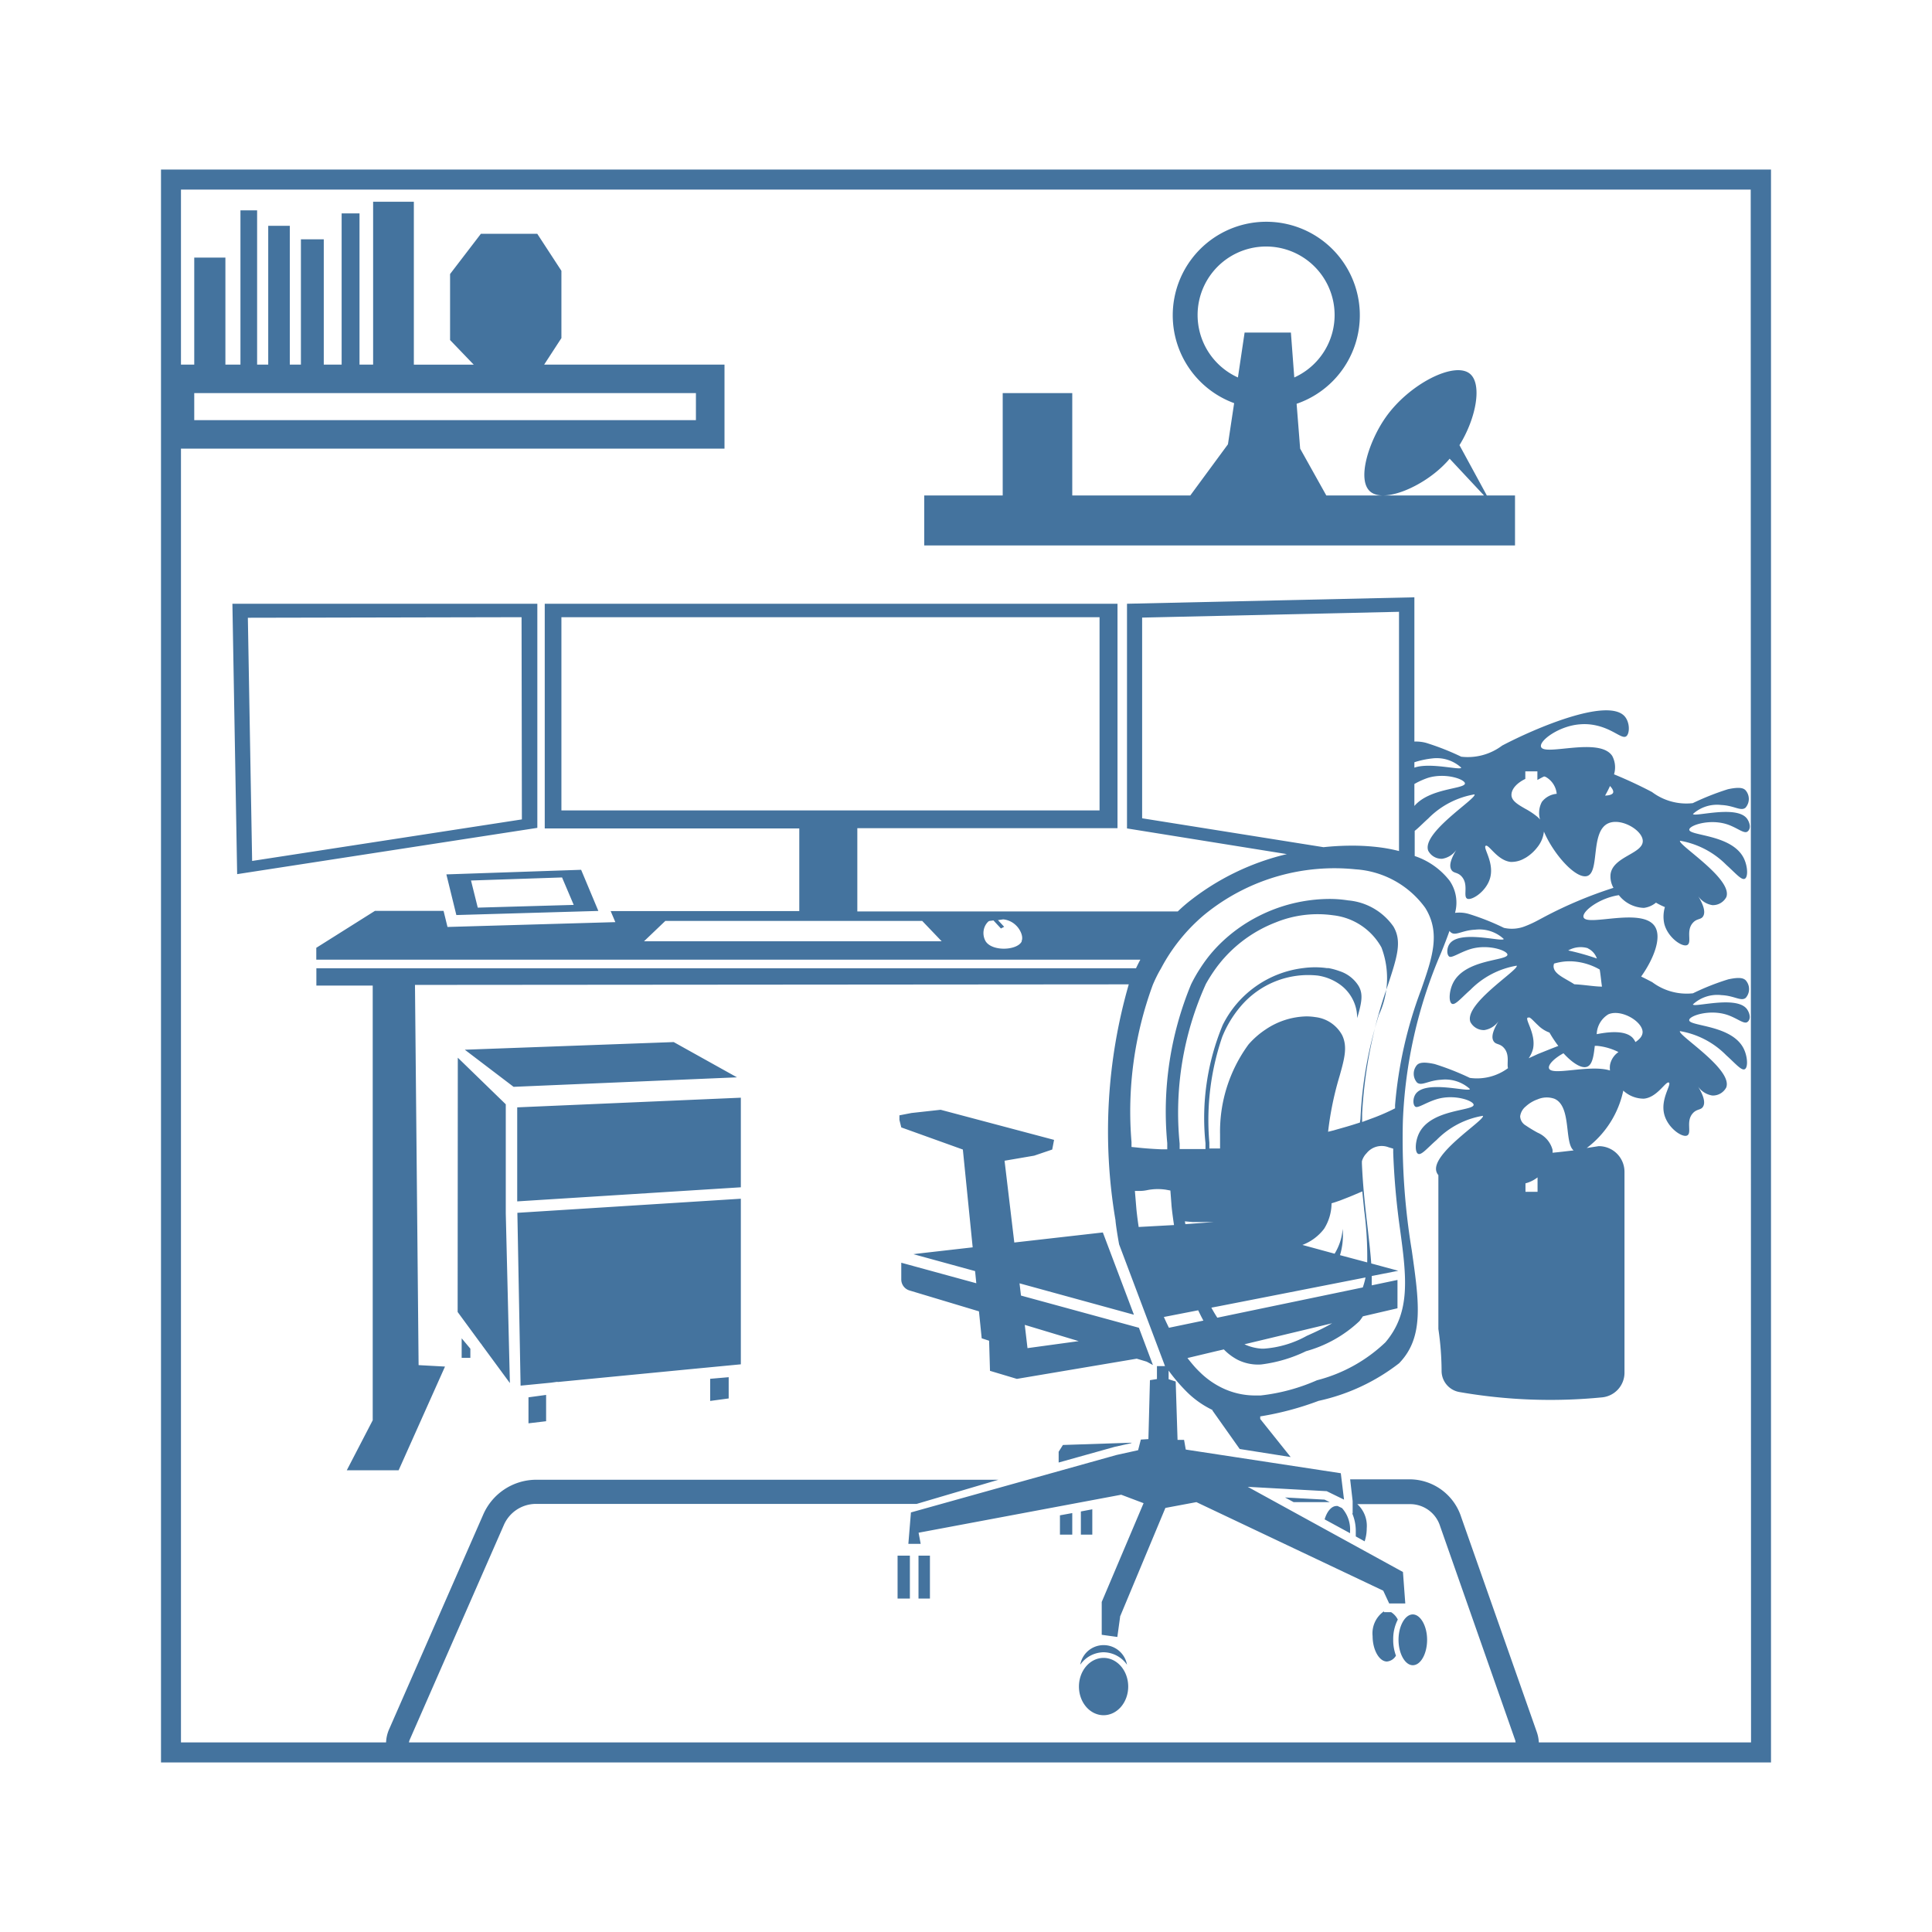 <?xml version="1.0" encoding="UTF-8"?>
<svg width="24px" fill="#44739e" height="24px" viewBox="0 0 24 24" version="1.1" xmlns="http://www.w3.org/2000/svg" xmlns:xlink="http://www.w3.org/1999/xlink">
            <path d="m 13.427,18.776 v 0.288 h 0.142 v -0.315 z m -0.107,0.288 v -0.268 l -0.153,0.028 v 0.24 z m 0.695,1.887 a 0.306,0.356 0 0 1 -0.306,0.356 0.306,0.356 0 0 1 -0.306,-0.356 0.306,0.356 0 0 1 0.306,-0.356 0.306,0.356 0 0 1 0.306,0.356 z m -2.605,-1.626 h 0.142 v 0.533 h -0.142 z m -0.26,0 h 0.153 v 0.533 h -0.153 z m 5.621,-0.303 a 0.4,0.4 0 0 0 -0.1,-0.288 l -0.055,-0.026 h -0.013 c -0.063,0 -0.119,0.068 -0.148,0.166 l 0.316,0.172 z m 0.779,1.664 c 0.1,0 0.178,-0.145 0.178,-0.316 0,-0.171 -0.082,-0.315 -0.178,-0.315 -0.096,0 -0.177,0.144 -0.177,0.315 0,0.171 0.081,0.316 0.177,0.316 z m -0.269,-0.659 h -0.089 v -0.011 a 0.333,0.333 0 0 0 -0.141,0.308 c 0,0.171 0.082,0.316 0.178,0.316 a 0.144,0.144 0 0 0 0.112,-0.073 0.553,0.553 0 0 1 -0.034,-0.2 0.528,0.528 0 0 1 0.057,-0.248 0.23,0.23 0 0 0 -0.083,-0.092 z m -3.572,0.498 a 0.36,0.36 0 0 1 0.291,0.155 0.295,0.295 0 0 0 -0.581,0 0.36,0.36 0 0 1 0.29,-0.155 z M 13.151,18.034 v 0.134 l 0.697,-0.195 0.206,-0.046 0.002,-0.005 -0.852,0.028 z m 0.97,-1.156 0.124,0.037 0.077,0.042 -0.174,-0.463 -1.465,-0.4 -0.018,-0.152 1.421,0.39 -0.386,-1.022 -1.1,0.125 -0.121,-1.016 0.368,-0.063 0.224,-0.076 0.023,-0.12 -1.409,-0.374 -0.362,0.04 -0.15,0.029 v 0.057 l 0.023,0.093 0.765,0.275 0.122,1.215 -0.693,0.079 -0.043,0.006 0.766,0.21 0.015,0.151 -0.932,-0.255 v 0.207 a 0.143,0.143 0 0 0 0.1,0.137 l 0.865,0.26 0.034,0.335 0.092,0.03 0.011,0.374 0.334,0.1 z m -0.721,-0.218 -0.636,0.087 -0.034,-0.289 z M 5.669,11.367 l 1.764,-0.051 -0.214,-0.511 -1.674,0.057 z m 1.313,-0.467 0.145,0.341 -1.192,0.034 -0.084,-0.337 z M 5.843,16.868 V 16.754 L 5.735,16.625 v 0.243 z m 3.209,0.504 v -0.264 l -0.23,0.02 v 0.275 z m -2.268,0.283 v -0.327 l -0.219,0.03 v 0.323 z m -0.8,-0.95 0.35,0.476 -0.051,-2.106 v -1.357 l -0.596,-0.579 -0.002,3.159 0.284,0.387 0.015,0.018 z M 5.774,13.04 6.38,13.501 9.155,13.383 8.369,12.945 Z m 3.429,1.709 v -1.113 l -2.778,0.12 v 1.168 z M 8.68,16.998 8.744,16.992 9.203,16.948 v -2.057 l -2.776,0.175 0.04,2.147 0.379,-0.037 0.08,-0.011 v 0.003 z M 6.675,7.5 H 2.887 l 0.059,3.359 3.729,-0.575 z m -0.192,2.679 -3.351,0.516 -0.053,-3.021 3.4,-0.007 z M 2,2.106 V 21.894 H 22 V 2.106 Z M 21.752,21.645 H 2.248 V 2.355 H 21.748 Z M 15.963,18.602 16.07,18.66 h 0.449 l -0.065,-0.031 z m 2.189,0.245 A 0.675,0.675 0 0 0 17.525,18.377 h -0.753 l 0.031,0.27 v 0.153 h -0.005 a 0.562,0.562 0 0 1 0.044,0.226 c 0,0.02 0,0.04 0,0.06 l 0.11,0.061 a 0.514,0.514 0 0 0 0.026,-0.162 0.365,0.365 0 0 0 -0.117,-0.3 h 0.666 a 0.39,0.39 0 0 1 0.362,0.272 l 0.936,2.668 c 0,0.008 0,0.016 0.006,0.023 h 0.285 a 0.46,0.46 0 0 0 -0.025,-0.131 z M 6.256,18.951 a 0.436,0.436 0 0 1 0.394,-0.269 h 4.737 l 1.016,-0.3 H 6.65 a 0.72,0.72 0 0 0 -0.65,0.439 l -1.166,2.66 v 0 a 0.446,0.446 0 0 0 -0.038,0.164 h 0.284 a 0.162,0.162 0 0 1 0.01,-0.034 z M 18.152,9.4 A 3.187,3.187 0 0 0 17.715,9.228 0.49,0.49 0 0 0 17.57,9.212 V 7.42 l -3.57,0.08 V 10.291 l 1.986,0.319 a 3.107,3.107 0 0 0 -1.229,0.6 c -0.044,0.036 -0.086,0.073 -0.126,0.112 H 10.65 v -1.034 h 3.232 V 7.5 H 6.767 v 2.791 h 3.162 v 1.027 h -2.343 l 0.058,0.137 -2.085,0.06 -0.049,-0.2 H 4.658 l -0.729,0.459 v 0.147 H 14.166 c -0.019,0.035 -0.037,0.071 -0.054,0.107 H 3.93 v 0.215 h 0.7 v 5.4 l -0.322,0.621 h 0.644 l 0.576,-1.288 -0.328,-0.018 -0.045,-4.723 8.867,-0.007 a 6.6,6.6 0 0 0 -0.165,2.93 c 0,0.016 0.014,0.13 0.045,0.3 l 0.57,1.512 h -0.1 v 0.161 l -0.087,0.014 -0.019,0.732 -0.094,0.006 -0.034,0.132 -0.267,0.059 -2.555,0.714 -0.032,0.39 H 11.437 l -0.026,-0.138 2.517,-0.472 0.278,0.105 -0.52,1.227 v 0.408 l 0.194,0.027 0.034,-0.247 v -0.007 l 0.563,-1.349 0.385,-0.072 2.321,1.1 0.074,0.159 h 0.2 l -0.029,-0.391 -1.928,-1.058 0.981,0.054 0.215,0.105 -0.04,-0.328 -1.926,-0.294 -0.021,-0.12 h -0.081 l -0.023,-0.725 -0.088,-0.029 v -0.107 a 2.176,2.176 0 0 0 0.205,0.243 1.168,1.168 0 0 0 0.339,0.246 v 0.006 l 0.339,0.479 0.633,0.1 -0.378,-0.473 v -0.032 a 3.743,3.743 0 0 0 0.725,-0.193 2.494,2.494 0 0 0 1,-0.467 c 0.311,-0.321 0.25,-0.751 0.158,-1.4 a 8.505,8.505 0 0 1 -0.111,-1.606 5.837,5.837 0 0 1 0.473,-2.089 v 0 c 0.041,-0.1 0.077,-0.193 0.106,-0.276 a 0.081,0.081 0 0 0 0.018,0.019 c 0.058,0.047 0.139,-0.027 0.3,-0.034 a 0.447,0.447 0 0 1 0.356,0.115 c -0.009,0.045 -0.562,-0.122 -0.678,0.069 -0.03,0.049 -0.031,0.125 0,0.149 0.031,0.024 0.131,-0.051 0.264,-0.092 0.218,-0.066 0.458,0.017 0.46,0.069 0,0.079 -0.532,0.052 -0.678,0.357 -0.048,0.1 -0.053,0.231 -0.012,0.253 0.041,0.022 0.118,-0.075 0.23,-0.173 a 1.052,1.052 0 0 1 0.575,-0.3 c 0.034,0.049 -0.66,0.475 -0.575,0.7 a 0.188,0.188 0 0 0 0.173,0.1 0.265,0.265 0 0 0 0.176,-0.11 c -0.051,0.084 -0.1,0.187 -0.061,0.248 0.027,0.045 0.076,0.026 0.126,0.081 0.078,0.083 0.036,0.2 0.053,0.254 a 0.648,0.648 0 0 1 -0.474,0.121 3.3,3.3 0 0 0 -0.437,-0.172 c -0.146,-0.032 -0.193,-0.014 -0.219,0.011 a 0.166,0.166 0 0 0 0,0.219 c 0.058,0.047 0.139,-0.027 0.3,-0.035 a 0.456,0.456 0 0 1 0.357,0.115 c -0.01,0.046 -0.563,-0.121 -0.679,0.069 -0.03,0.05 -0.031,0.126 0,0.15 0.031,0.024 0.131,-0.051 0.265,-0.092 0.217,-0.067 0.457,0.017 0.46,0.069 0,0.079 -0.532,0.051 -0.679,0.356 -0.048,0.1 -0.053,0.232 -0.011,0.253 0.042,0.021 0.117,-0.074 0.23,-0.172 a 1.046,1.046 0 0 1 0.575,-0.3 c 0.034,0.049 -0.661,0.475 -0.575,0.7 a 0.125,0.125 0 0 0 0.022,0.037 v 1.911 a 3.635,3.635 0 0 1 0.04,0.528 0.267,0.267 0 0 0 0.219,0.255 6.569,6.569 0 0 0 1.78,0.066 0.308,0.308 0 0 0 0.273,-0.3 v -2.5 a 0.319,0.319 0 0 0 -0.321,-0.32 l -0.148,0.023 a 1.205,1.205 0 0 0 0.454,-0.713 0.374,0.374 0 0 0 0.255,0.1 c 0.167,-0.014 0.273,-0.221 0.311,-0.2 0.038,0.021 -0.105,0.2 -0.058,0.391 0.043,0.175 0.23,0.3 0.288,0.265 0.058,-0.035 -0.022,-0.178 0.069,-0.276 0.05,-0.055 0.1,-0.036 0.126,-0.081 0.037,-0.061 -0.01,-0.164 -0.061,-0.248 a 0.265,0.265 0 0 0 0.176,0.11 0.188,0.188 0 0 0 0.173,-0.1 c 0.085,-0.227 -0.609,-0.653 -0.575,-0.7 a 1.052,1.052 0 0 1 0.575,0.3 c 0.112,0.1 0.188,0.194 0.23,0.173 0.042,-0.021 0.036,-0.154 -0.012,-0.253 -0.146,-0.3 -0.682,-0.278 -0.678,-0.357 0,-0.052 0.242,-0.135 0.46,-0.069 0.133,0.041 0.22,0.126 0.264,0.092 0.044,-0.034 0.03,-0.1 0,-0.149 -0.116,-0.191 -0.669,-0.024 -0.678,-0.069 a 0.447,0.447 0 0 1 0.356,-0.115 c 0.16,0.007 0.241,0.081 0.3,0.034 a 0.164,0.164 0 0 0 0,-0.218 c -0.026,-0.026 -0.073,-0.044 -0.218,-0.012 a 3.039,3.039 0 0 0 -0.437,0.173 0.714,0.714 0 0 1 -0.506,-0.138 c -0.042,-0.022 -0.088,-0.046 -0.138,-0.07 0.152,-0.213 0.261,-0.483 0.17,-0.623 -0.158,-0.243 -0.852,0.009 -0.886,-0.115 -0.019,-0.073 0.2,-0.238 0.439,-0.273 a 0.41,0.41 0 0 0 0.311,0.158 0.291,0.291 0 0 0 0.15,-0.065 0.85,0.85 0 0 0 0.111,0.055 0.417,0.417 0 0 0 -0.008,0.206 c 0.043,0.175 0.23,0.3 0.288,0.264 0.058,-0.036 -0.022,-0.178 0.069,-0.276 0.05,-0.055 0.1,-0.035 0.126,-0.08 0.037,-0.061 -0.01,-0.165 -0.061,-0.249 a 0.263,0.263 0 0 0 0.176,0.111 0.189,0.189 0 0 0 0.173,-0.1 c 0.085,-0.226 -0.609,-0.653 -0.575,-0.7 a 1.066,1.066 0 0 1 0.575,0.3 c 0.112,0.1 0.188,0.194 0.23,0.172 0.042,-0.022 0.036,-0.154 -0.012,-0.253 -0.146,-0.3 -0.682,-0.278 -0.678,-0.357 0,-0.052 0.242,-0.135 0.46,-0.069 0.133,0.041 0.22,0.127 0.264,0.092 0.044,-0.035 0.03,-0.1 0,-0.149 -0.116,-0.191 -0.669,-0.024 -0.678,-0.069 a 0.447,0.447 0 0 1 0.352,-0.111 c 0.16,0.007 0.241,0.081 0.3,0.034 a 0.164,0.164 0 0 0 0,-0.218 c -0.026,-0.026 -0.073,-0.043 -0.218,-0.012 a 3.3,3.3 0 0 0 -0.437,0.173 0.71,0.71 0 0 1 -0.506,-0.138 c -0.125,-0.066 -0.293,-0.147 -0.472,-0.22 a 0.3,0.3 0 0 0 -0.022,-0.228 c -0.158,-0.243 -0.852,0.009 -0.885,-0.115 -0.022,-0.077 0.226,-0.259 0.482,-0.278 a 0.66,0.66 0 0 1 0.116,0 c 0.272,0.026 0.4,0.191 0.46,0.149 0.045,-0.031 0.05,-0.175 -0.023,-0.253 -0.217,-0.226 -1.1,0.148 -1.518,0.368 a 0.709,0.709 0 0 1 -0.508,0.138 z M 6.974,10.067 V 7.667 H 13.659 V 10.067 Z m 1.026,1.626 0.265,-0.253 h 3.191 l 0.242,0.253 z m 4.693,0 c -0.052,0.114 -0.366,0.131 -0.449,0 a 0.205,0.205 0 0 1 -0.011,-0.182 0.192,0.192 0 0 1 0.044,-0.063 0.038,0.038 0 0 1 0.017,-0.008 l 0.047,-0.006 0.093,0.1 0.04,-0.021 -0.077,-0.083 0.062,-0.009 h 0.007 a 0.264,0.264 0 0 1 0.158,0.077 c 0.043,0.041 0.094,0.132 0.066,0.195 z m 6,0.879 0.007,-0.011 z m 2.317,0.819 -0.01,-0.011 z m 0,-2.372 -0.01,-0.011 z m -3.44,-1.55 a 1.107,1.107 0 0 1 0.226,-0.048 0.451,0.451 0 0 1 0.356,0.115 c -0.008,0.038 -0.385,-0.069 -0.582,0 z m 0,0.27 A 0.963,0.963 0 0 1 17.738,9.663 c 0.218,-0.067 0.458,0.017 0.46,0.069 0,0.071 -0.437,0.056 -0.628,0.28 z m -3.382,0.426 V 7.672 l 3.191,-0.072 V 10.572 a 1.964,1.964 0 0 0 -0.233,-0.045 2.7,2.7 0 0 0 -0.356,-0.022 3.4,3.4 0 0 0 -0.349,0.019 z m -0.072,4.845 -0.018,-0.216 h 0.074 a 0.446,0.446 0 0 0 0.075,-0.009 0.676,0.676 0 0 1 0.238,-0.006 l 0.054,0.01 0.013,0.172 c 0,0.013 0.01,0.111 0.032,0.257 l -0.439,0.024 c -0.02,-0.134 -0.028,-0.219 -0.029,-0.232 z m 0.405,1.484 c -0.022,-0.044 -0.043,-0.089 -0.063,-0.134 l 0.426,-0.083 c 0.021,0.043 0.042,0.086 0.065,0.128 z m 1.153,-0.24 -0.552,0.115 v 0 c -0.026,-0.04 -0.051,-0.082 -0.074,-0.125 l 0.08,-0.015 0.552,-0.108 1.283,-0.252 a 0.912,0.912 0 0 1 -0.034,0.124 z m 0.874,0.184 c -0.085,0.05 -0.187,0.1 -0.314,0.156 a 1.279,1.279 0 0 1 -0.528,0.159 h -0.039 a 0.592,0.592 0 0 1 -0.208,-0.054 l 0.209,-0.05 z m -1.823,-1.231 -0.006,-0.035 0.1,0.009 c 0.06,0 0.124,0 0.2,0 h 0.055 v 0 z m 0.408,-0.023 z m 1.513,0.408 a 0.868,0.868 0 0 0 0.033,-0.327 0.684,0.684 0 0 1 -0.1,0.309 l -0.4,-0.109 a 0.608,0.608 0 0 0 0.269,-0.2 0.6,0.6 0 0 0 0.093,-0.317 l 0.045,-0.014 0.061,-0.021 v 0 l 0.051,-0.02 c 0.05,-0.019 0.094,-0.037 0.136,-0.055 l 0.089,-0.038 0.01,0.1 0.014,0.139 a 4.359,4.359 0 0 1 0.037,0.643 z m 0.247,-1.647 -0.048,0.015 c -0.052,0.017 -0.106,0.033 -0.159,0.048 l -0.095,0.027 v 0 l -0.024,0.007 -0.069,0.017 a 3.95,3.95 0 0 1 0.143,-0.693 c 0.062,-0.22 0.1,-0.365 0.031,-0.508 a 0.435,0.435 0 0 0 -0.331,-0.223 0.708,0.708 0 0 0 -0.113,-0.009 0.937,0.937 0 0 0 -0.505,0.162 1.046,1.046 0 0 0 -0.213,0.186 1.83,1.83 0 0 0 -0.354,1.118 c 0,0.059 0,0.117 0,0.175 h -0.061 -0.072 v -0.072 a 3.2,3.2 0 0 1 0.159,-1.312 1.373,1.373 0 0 1 0.227,-0.378 1.1,1.1 0 0 1 0.962,-0.386 0.632,0.632 0 0 1 0.27,0.108 0.509,0.509 0 0 1 0.164,0.19 0.5,0.5 0 0 1 0.054,0.231 c 0.059,-0.2 0.076,-0.3 0.018,-0.4 a 0.435,0.435 0 0 0 -0.236,-0.184 0.793,0.793 0 0 0 -0.14,-0.038 h -0.021 a 1.021,1.021 0 0 0 -0.139,-0.01 1.119,1.119 0 0 0 -0.152,0.01 1.289,1.289 0 0 0 -1,0.707 3.007,3.007 0 0 0 -0.214,1.468 v 0.073 h -0.072 -0.165 -0.084 v -0.068 a 3.876,3.876 0 0 1 0.326,-1.983 1.994,1.994 0 0 1 0.128,-0.2 c 0.027,-0.037 0.056,-0.072 0.085,-0.107 l 0.013,-0.014 a 1.661,1.661 0 0 1 0.64,-0.443 1.382,1.382 0 0 1 0.715,-0.089 0.785,0.785 0 0 1 0.6,0.4 1.076,1.076 0 0 1 -0.032,0.837 5.027,5.027 0 0 0 -0.229,1.293 z m 0.317,2.73 a 1.921,1.921 0 0 1 -0.85,0.471 2.38,2.38 0 0 1 -0.7,0.189 h -0.06 a 0.939,0.939 0 0 1 -0.414,-0.092 1.033,1.033 0 0 1 -0.283,-0.2 c -0.025,-0.024 -0.05,-0.05 -0.075,-0.079 -0.025,-0.029 -0.052,-0.062 -0.077,-0.094 l 0.365,-0.087 0.087,-0.02 a 0.682,0.682 0 0 0 0.168,0.127 0.569,0.569 0 0 0 0.294,0.06 1.774,1.774 0 0 0 0.559,-0.165 1.58,1.58 0 0 0 0.664,-0.374 0.716,0.716 0 0 0 0.042,-0.059 l 0.43,-0.1 v -0.352 l -0.32,0.067 c 0,-0.037 0,-0.076 0,-0.116 l 0.33,-0.065 -0.336,-0.091 c -0.009,-0.13 -0.026,-0.274 -0.044,-0.435 -0.026,-0.221 -0.059,-0.5 -0.072,-0.807 v -0.014 -0.013 a 0.228,0.228 0 0 1 0.058,-0.1 0.24,0.24 0 0 1 0.274,-0.074 l 0.057,0.017 v 0.051 a 9.2,9.2 0 0 0 0.082,0.931 c 0.084,0.614 0.139,1.049 -0.179,1.424 z m 0.444,-4.381 a 5.282,5.282 0 0 0 -0.324,1.434 v 0.04 l -0.036,0.018 a 2.588,2.588 0 0 1 -0.273,0.115 l -0.1,0.037 v -0.107 a 5.674,5.674 0 0 1 0.318,-1.588 c 0.116,-0.353 0.18,-0.547 0.071,-0.733 a 0.767,0.767 0 0 0 -0.563,-0.325 1.478,1.478 0 0 0 -0.236,-0.018 1.96,1.96 0 0 0 -0.879,0.215 1.918,1.918 0 0 0 -0.479,0.345 1.714,1.714 0 0 0 -0.169,0.194 c -0.026,0.035 -0.051,0.071 -0.074,0.107 a 1.876,1.876 0 0 0 -0.114,0.2 4.133,4.133 0 0 0 -0.296,1.972 v 0.077 h -0.077 c -0.109,-0.005 -0.209,-0.012 -0.306,-0.023 l -0.061,-0.006 v -0.061 a 4.554,4.554 0 0 1 0.265,-1.954 c 0.029,-0.068 0.061,-0.135 0.1,-0.2 0.019,-0.036 0.039,-0.072 0.06,-0.107 a 2.242,2.242 0 0 1 0.393,-0.486 q 0.067,-0.063 0.141,-0.12 a 2.552,2.552 0 0 1 1.824,-0.521 1.161,1.161 0 0 1 0.866,0.479 c 0.195,0.313 0.086,0.622 -0.051,1.016 z m 1.446,2.511 h -0.15 v -0.105 a 0.42,0.42 0 0 0 0.15,-0.074 z M 19.286,14.32 a 0.159,0.159 0 0 0 0,-0.038 0.322,0.322 0 0 0 -0.184,-0.211 1.739,1.739 0 0 1 -0.15,-0.091 0.137,0.137 0 0 1 -0.068,-0.112 0.188,0.188 0 0 1 0.068,-0.122 0.426,0.426 0 0 1 0.15,-0.09 0.286,0.286 0 0 1 0.207,-0.007 c 0.216,0.092 0.12,0.546 0.239,0.642 -0.085,0.009 -0.173,0.021 -0.266,0.029 z m -0.3,-1.679 c 0.02,-0.013 0.06,0.04 0.119,0.094 a 0.387,0.387 0 0 0 0.143,0.092 1.539,1.539 0 0 0 0.11,0.166 c -0.087,0.033 -0.172,0.068 -0.253,0.1 l -0.115,0.053 a 0.373,0.373 0 0 0 0.054,-0.118 c 0.038,-0.186 -0.103,-0.362 -0.067,-0.387 z m 1.014,0.589 a 0.259,0.259 0 0 0 0,0.068 c -0.255,-0.079 -0.73,0.074 -0.758,-0.028 -0.012,-0.044 0.064,-0.123 0.18,-0.186 0.107,0.117 0.219,0.191 0.289,0.169 0.07,-0.022 0.086,-0.134 0.1,-0.261 h 0.029 a 0.745,0.745 0 0 1 0.265,0.077 0.251,0.251 0 0 0 -0.105,0.161 z m -0.02,-0.63 c 0.158,-0.068 0.42,0.086 0.425,0.218 0,0.052 -0.036,0.091 -0.089,0.127 a 0.232,0.232 0 0 0 -0.035,-0.053 c -0.079,-0.082 -0.246,-0.085 -0.446,-0.045 a 0.3,0.3 0 0 1 0.145,-0.247 z m -0.08,-0.344 c -0.092,0 -0.219,-0.023 -0.343,-0.029 -0.118,-0.077 -0.261,-0.128 -0.258,-0.228 a 0.167,0.167 0 0 1 0.006,-0.029 0.724,0.724 0 0 1 0.134,-0.026 0.66,0.66 0 0 1 0.116,0 0.769,0.769 0 0 1 0.317,0.1 c 0.012,0.069 0.018,0.144 0.028,0.21 z m -0.175,-0.475 a 0.219,0.219 0 0 1 0.112,0.126 2.983,2.983 0 0 0 -0.356,-0.1 0.31,0.31 0 0 1 0.244,-0.028 z m 0.275,-2.017 c 0.03,0.032 0.045,0.061 0.039,0.082 -0.006,0.021 -0.044,0.036 -0.1,0.037 a 1.313,1.313 0 0 0 0.061,-0.119 z m -1.052,-0.087 v -0.095 h 0.15 v 0.107 c 0.024,-0.013 0.052,-0.029 0.084,-0.044 l 0.019,0.006 a 0.27,0.27 0 0 1 0.137,0.21 0.261,0.261 0 0 0 -0.184,0.1 0.292,0.292 0 0 0 -0.023,0.22 0.265,0.265 0 0 0 -0.033,-0.034 0.911,0.911 0 0 0 -0.15,-0.1 c -0.092,-0.053 -0.175,-0.1 -0.172,-0.177 0.003,-0.077 0.076,-0.147 0.17,-0.193 z m 0,0.981 a 0.532,0.532 0 0 0 0.15,-0.134 0.372,0.372 0 0 0 0.081,-0.194 c 0.122,0.287 0.4,0.594 0.538,0.552 0.159,-0.05 0.035,-0.558 0.265,-0.656 0.158,-0.067 0.42,0.086 0.425,0.218 0.007,0.161 -0.37,0.195 -0.4,0.415 a 0.288,0.288 0 0 0 0.036,0.17 5.254,5.254 0 0 0 -0.855,0.359 l -0.088,0.047 a 1.342,1.342 0 0 1 -0.15,0.069 0.444,0.444 0 0 1 -0.268,0.022 3.039,3.039 0 0 0 -0.437,-0.173 0.422,0.422 0 0 0 -0.17,-0.013 0.479,0.479 0 0 0 -0.068,-0.4 0.915,0.915 0 0 0 -0.433,-0.306 v -0.313 c 0.042,-0.031 0.1,-0.092 0.168,-0.153 a 1.052,1.052 0 0 1 0.575,-0.3 c 0.034,0.049 -0.66,0.475 -0.575,0.7 a 0.187,0.187 0 0 0 0.173,0.1 0.265,0.265 0 0 0 0.176,-0.11 c -0.051,0.084 -0.1,0.187 -0.061,0.248 0.027,0.045 0.076,0.026 0.126,0.081 0.092,0.1 0.016,0.246 0.069,0.276 0.053,0.03 0.245,-0.09 0.288,-0.265 0.047,-0.191 -0.094,-0.367 -0.057,-0.391 0.037,-0.024 0.143,0.182 0.31,0.2 a 0.323,0.323 0 0 0 0.18,-0.049 z m -0.771,-0.225 -0.007,0.012 z m 0.643,-4.278 h -0.35 l -0.34,-0.625 c 0.212,-0.343 0.282,-0.76 0.131,-0.886 -0.191,-0.161 -0.757,0.126 -1.048,0.541 -0.205,0.291 -0.362,0.771 -0.193,0.92 0.169,0.149 0.656,-0.057 0.934,-0.347 a 0.77,0.77 0 0 0 0.054,-0.06 l 0.427,0.457 h -1.959 l -0.325,-0.582 -0.044,-0.557 a 1.162,1.162 0 1 0 -0.776,-0.008 l -0.077,0.511 -0.468,0.636 H 13.32 V 4.883 H 12.456 V 6.155 h -0.975 v 0.621 h 7.339 z M 16.036,4.131 H 15.461 L 15.378,4.689 a 0.851,0.851 0 1 1 0.7,0 z M 9,4.529 h -2.24 l 0.214,-0.329 V 3.364 l -0.3,-0.46 h -0.7 l -0.383,0.5 v 0.82 l 0.294,0.306 h -0.744 V 2.506 h -0.506 v 2.023 h -0.169 V 2.651 h -0.222 V 4.529 H 4.022 V 2.973 H 3.738 V 4.529 H 3.6 V 2.805 H 3.332 V 4.529 H 3.194 V 2.613 H 2.987 V 4.529 H 2.8 V 3.2 H 2.413 V 4.529 H 2.248 V 5.573 H 9 Z M 8.645,5.219 H 2.413 V 4.883 h 6.232 z"/>

</svg>